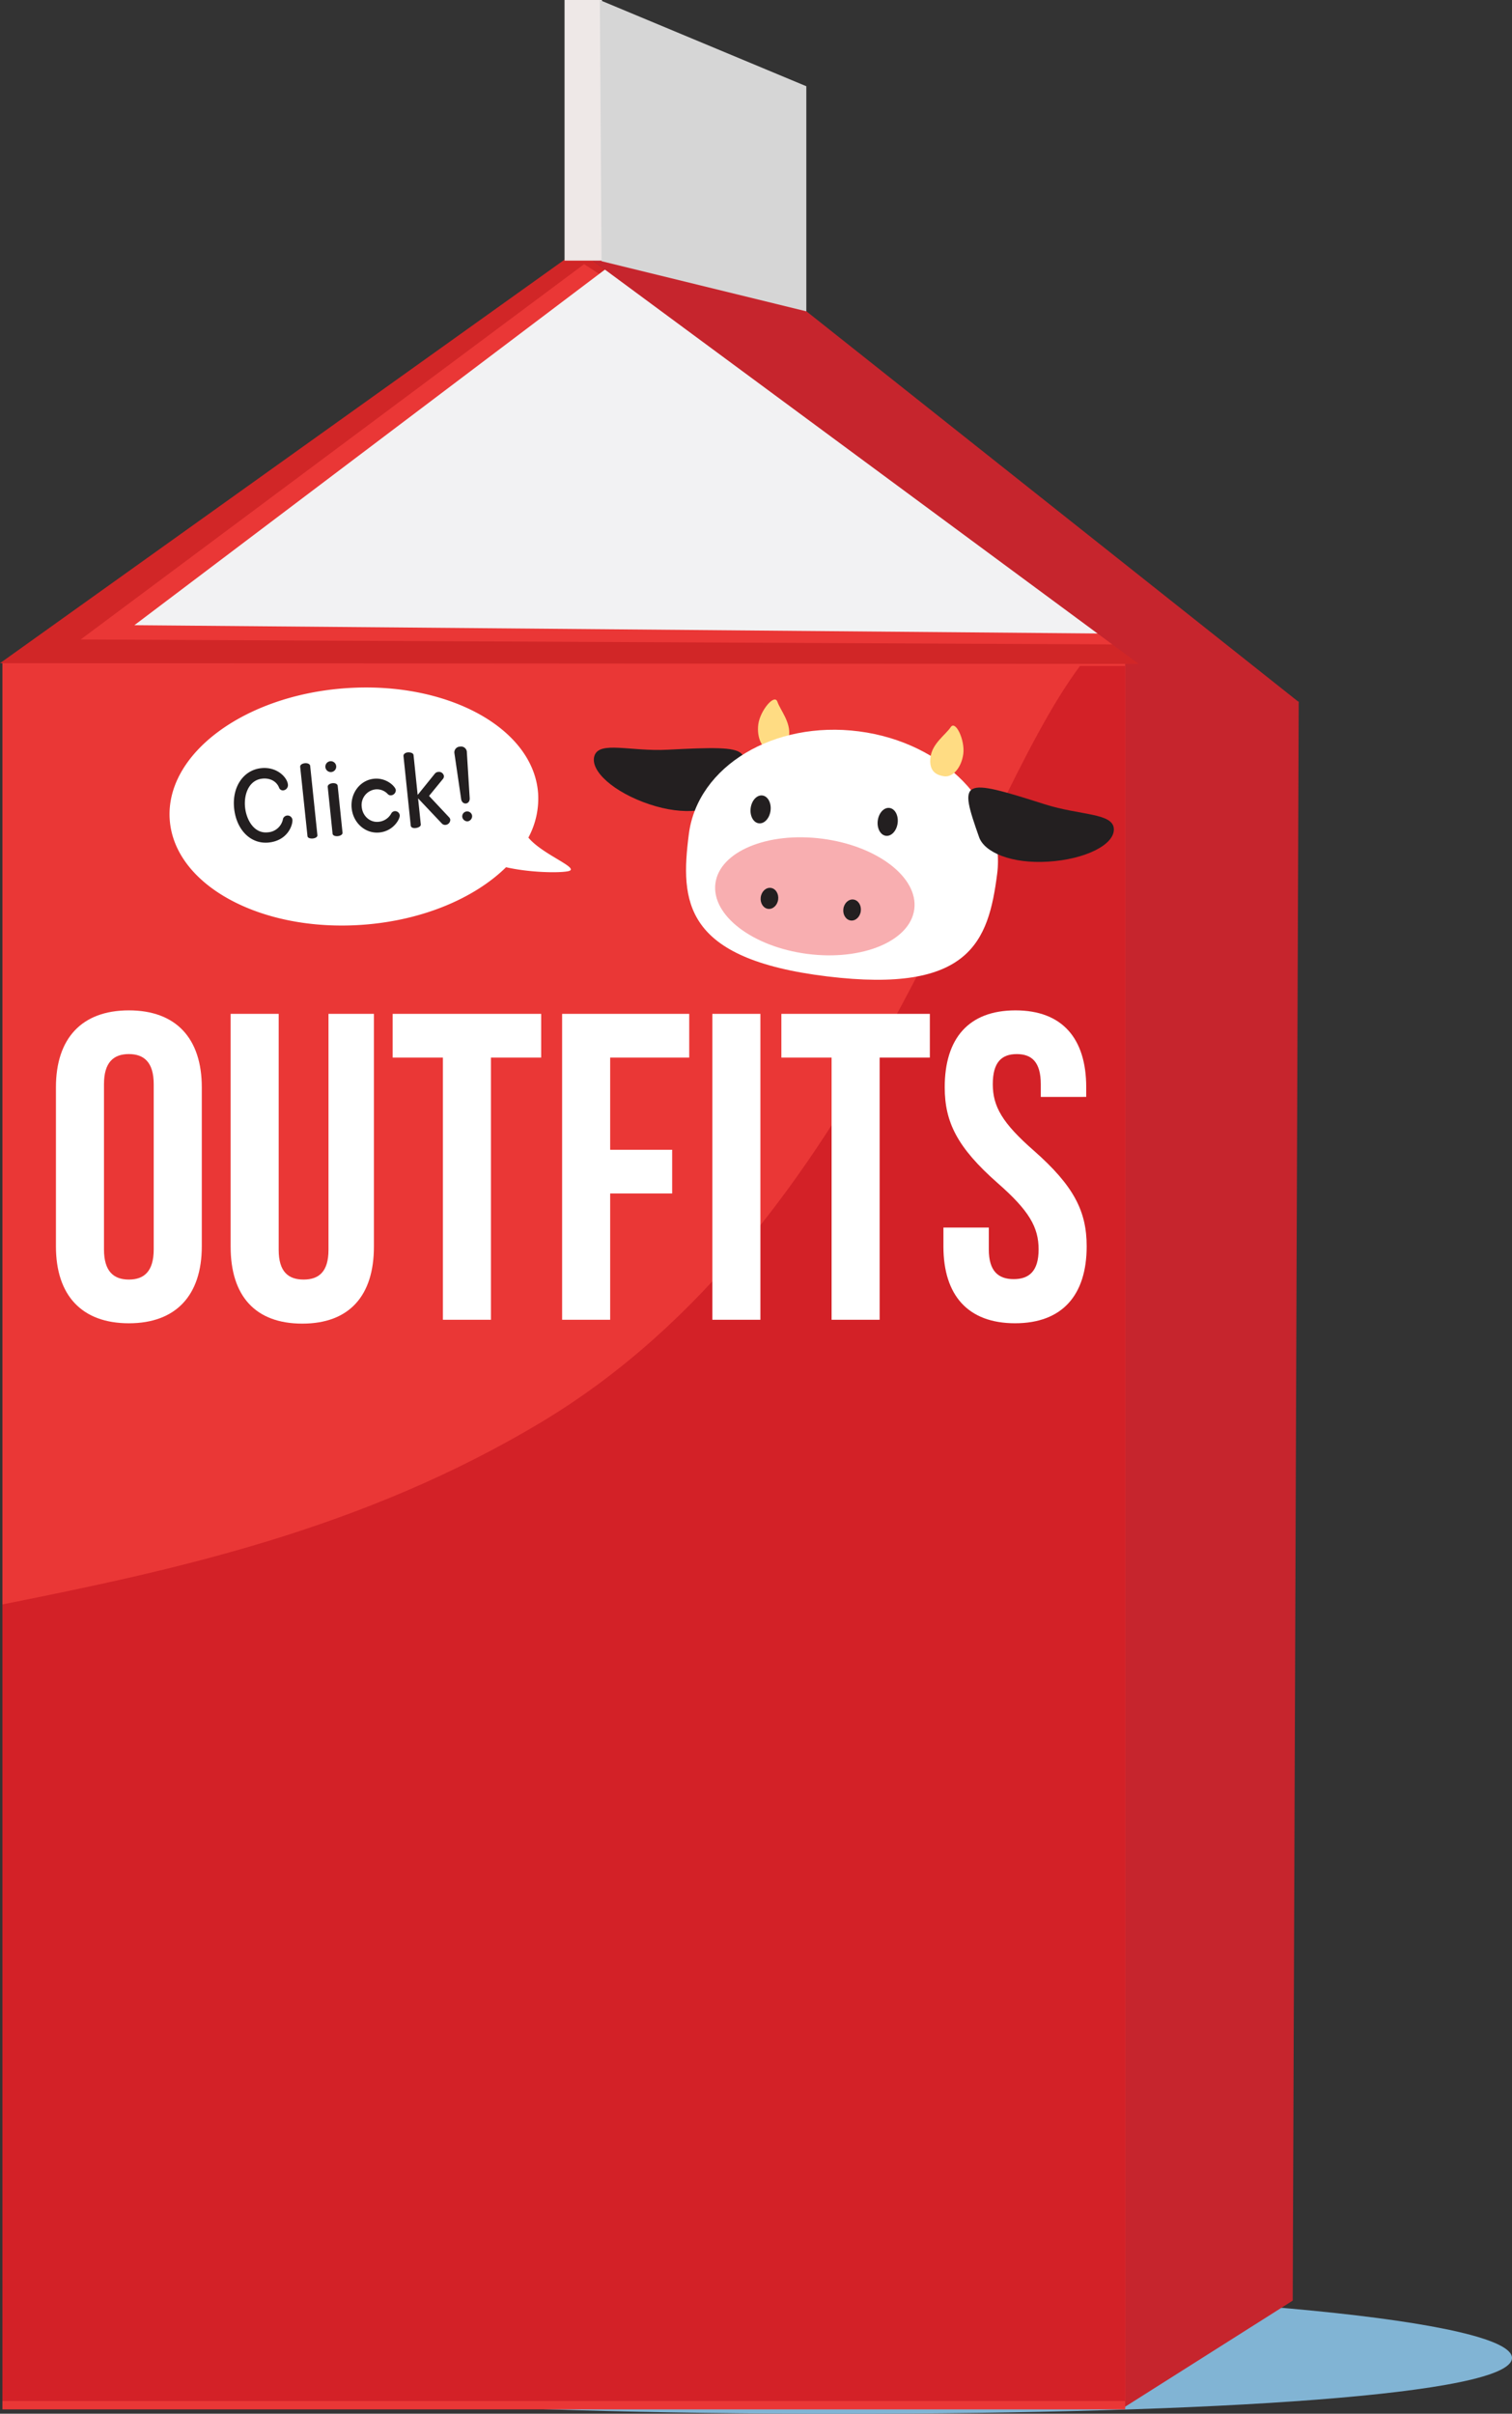 <svg xmlns="http://www.w3.org/2000/svg" viewBox="0 0 836.12 1333.96"><rect x="0" y="0" width="836.12" height="1333.96" fill="#333333" stroke="none"/><defs><style>.cls-1{fill:#81b4d4;}.cls-2{fill:#c6252d;}.cls-3{fill:#ea3736;}.cls-4{fill:#d12627;}.cls-5{fill:#f2f2f3;}.cls-6{fill:#eee8e7;}.cls-7{fill:#d6d6d6;}.cls-8{fill:#d32127;}.cls-9{fill:#231f20;}.cls-10{fill:#fff;}.cls-11{fill:#ffdc83;}.cls-12{fill:#f8aeb0;}</style></defs><title>milk</title><g id="Layer_2" data-name="Layer 2"><g id="Layer_8" data-name="Layer 8"><path class="cls-1" d="M836.12,1303.12c0-20.34-167.48-36.83-374.07-36.83S88,1282.79,88,1303.12,258.51,1334,465.1,1334,836.12,1323.46,836.12,1303.12Z"/><polygon class="cls-2" points="714.86 1271.46 619.85 1331.57 610.63 354.63 718.17 387.8 714.86 1271.46"/><rect class="cls-3" x="1.34" y="365.75" width="620.87" height="965.82"/><polygon class="cls-4" points="0 366.52 319.75 138.1 631.46 366.91 0 366.52"/><polygon class="cls-3" points="44.61 353.41 323.01 146 648.27 356.32 44.61 353.41"/><polygon class="cls-5" points="74.31 345.52 344.56 141.41 613.52 350.16 74.31 345.52"/><polygon class="cls-2" points="718.35 388.11 630.33 367.39 319.75 138.1 445.05 171.34 718.35 388.11"/><rect class="cls-6" x="312.19" width="20.67" height="144.03"/><polygon class="cls-7" points="445.89 172.06 332.65 144.36 331.71 0.06 445.89 47.66 445.89 172.06"/><path class="cls-8" d="M622.21,368.08h-25c-61.39,82-119.78,310.29-296.68,417.16C200.35,845.74,94.19,868.17,1.34,886.7v440.23H622.21Z"/><path class="cls-9" d="M328.73,417.67C326,426,339.58,438,359.15,444.51s35.5,3.94,40.44-3.32c19.08-28.07,18.31-29.36-30.42-26.85C348.57,415.41,331.49,409.34,328.73,417.67Z"/><path class="cls-10" d="M30.93,600.9c0-27,14.25-42.51,40.33-42.51s40.33,15.46,40.33,42.51v87.91c0,27-14.25,42.51-40.33,42.51s-40.33-15.46-40.33-42.51ZM57.5,690.5c0,12.08,5.31,16.66,13.77,16.66S85,702.57,85,690.5V599.2c0-12.08-5.31-16.66-13.77-16.66S57.5,587.13,57.5,599.2Z"/><path class="cls-10" d="M154.11,560.32V690.74c0,12.08,5.31,16.42,13.77,16.42s13.77-4.35,13.77-16.42V560.32h25.12V689c0,27-13.52,42.51-39.61,42.51S127.54,716.1,127.54,689V560.32Z"/><path class="cls-10" d="M217.14,560.32h82.12v24.15H271.48V729.38H244.92V584.47H217.14Z"/><path class="cls-10" d="M337.41,635.43h34.29v24.15H337.41v69.8H310.85V560.32h70.28v24.15H337.41Z"/><path class="cls-10" d="M393.93,560.32h26.57V729.38H393.93Z"/><path class="cls-10" d="M432.09,560.32H514.2v24.15H486.43V729.38H459.86V584.47H432.09Z"/><path class="cls-10" d="M561.54,558.39c25.84,0,39.13,15.46,39.13,42.51v5.31H575.54v-7c0-12.08-4.83-16.66-13.28-16.66S549,587.13,549,599.2c0,12.32,5.31,21.5,22.7,36.71,22.22,19.56,29.22,33.57,29.22,52.89,0,27-13.53,42.51-39.61,42.51s-39.61-15.46-39.61-42.51V678.42H546.8V690.5c0,12.08,5.31,16.42,13.77,16.42s13.77-4.35,13.77-16.42c0-12.32-5.31-21.49-22.7-36.71-22.22-19.56-29.22-33.57-29.22-52.89C522.41,573.85,535.69,558.39,561.54,558.39Z"/><path class="cls-11" d="M436.34,406.56c-1,7.49-5.17,9-10,8.39s-8-7.21-7-14.7,8.93-17.11,10.56-12.42S437.31,399.07,436.34,406.56Z"/><path class="cls-10" d="M380.94,460.86c-4.85,37.39-3.09,69.08,76.48,78.76,78.95,9.61,89.19-19.26,94-56.66S522.06,410.3,475,404.2,385.79,423.46,380.94,460.86Z"/><ellipse class="cls-12" cx="450.63" cy="495.41" rx="32.1" ry="55.45" transform="translate(-98.59 878.62) rotate(-82.62)"/><ellipse class="cls-9" cx="471.23" cy="502.98" rx="5.84" ry="4.86" transform="translate(-88.15 905.65) rotate(-82.62)"/><ellipse class="cls-9" cx="425.53" cy="496.54" rx="5.84" ry="4.86" transform="translate(-121.59 854.72) rotate(-82.62)"/><path class="cls-9" d="M615.94,458c.55,8.76-15.68,16.91-36.26,18.2s-35.33-5.24-38.25-13.52c-11.3-32-10.22-33.06,36.26-18.2C597.33,450.72,615.39,449.2,615.94,458Z"/><path class="cls-11" d="M514.58,418.35c-1,7.49,2.7,10,7.56,10.67s9.58-4.93,10.56-12.42-4.27-18.82-7-14.7S515.55,410.86,514.58,418.35Z"/><ellipse class="cls-9" cx="490.91" cy="454.26" rx="7.76" ry="5.54" transform="translate(-22.67 882.71) rotate(-82.62)"/><ellipse class="cls-9" cx="420.64" cy="447.35" rx="7.76" ry="5.54" transform="translate(-77.07 807.01) rotate(-82.62)"/><path class="cls-10" d="M292.19,462.91a45.57,45.57,0,0,0,5.38-24.46c-2.57-36.1-50.26-62.11-106.52-58.1S91.29,416.88,93.86,453s50.26,62.11,106.52,58.1c33.23-2.37,62-14.69,79.47-31.82,12.79,2.94,29,3.26,34.24,2.22C321.62,480,300.12,472.5,292.19,462.91Z"/><path class="cls-9" d="M148.57,465.63c-10,1-17.87-7.06-19.1-18.9s5.16-21.19,15-22.2c8.76-.9,14.34,5.14,14.74,9a2.91,2.91,0,0,1-2.5,3.27,2.22,2.22,0,0,1-2.38-1.48c-1.43-3.64-5.12-5.43-9.26-5-7.49.77-10.29,8.75-9.55,15.85S140.61,460.77,148,460a9.12,9.12,0,0,0,8.52-7.56,2.69,2.69,0,0,1,5.17.52C162,455.83,159.2,464.53,148.57,465.63Z"/><path class="cls-9" d="M166,423.81c-.12-1.16,1.15-1.84,2.52-2s2.87.32,3,1.42l4,38.34c.11,1-1.11,1.67-2.48,1.82s-2.92-.25-3-1.25Z"/><path class="cls-9" d="M179.94,424a3,3,0,1,1,3.28,2.67A3,3,0,0,1,179.94,424Zm1.29,10.89c-.12-1.16,1.25-1.91,2.63-2.05s2.76.33,2.88,1.48l2.67,25.83c.11,1.1-1.21,1.8-2.58,1.94s-2.81-.27-2.92-1.37Z"/><path class="cls-9" d="M209.83,460.08c-7.66.79-14.5-5.13-15.36-13.39s4.63-15.51,12.29-16.3c7-.73,11.92,4.34,12.11,6.21a2.85,2.85,0,0,1-2.59,2.94,2.15,2.15,0,0,1-1.85-.7,8.18,8.18,0,0,0-6.89-2.57,8.69,8.69,0,0,0-7.5,9.79c.51,5,4.62,8.6,9.3,8.11a8.88,8.88,0,0,0,7-4.56,2.42,2.42,0,0,1,1.87-1.31,2.59,2.59,0,0,1,2.85,2.27C221.24,452.44,217.76,459.26,209.83,460.08Z"/><path class="cls-9" d="M231.2,441.23l1.49,14.38c.11,1.1-1.32,1.81-2.75,2s-2.69-.22-2.81-1.38l-4-38.34c-.13-1.21,1.13-2,2.45-2.09s3,.36,3.11,1.52l2.27,22,9.48-11.72a2.68,2.68,0,0,1,1.9-1,2.76,2.76,0,0,1,3.12,2.18,2.32,2.32,0,0,1-.64,1.85l-7.56,9.24,10.89,11.62A2.57,2.57,0,0,1,249,453a2.85,2.85,0,0,1-2.6,2.88,2.43,2.43,0,0,1-2.08-.79Z"/><path class="cls-9" d="M251.28,416.22a3.18,3.18,0,0,1,3.08-3.6,3.22,3.22,0,0,1,3.79,2.73l0,.17L259.73,441c.14,1.88-.92,2.93-2.08,3.05s-2.41-.7-2.66-2.56Zm7.35,37.71a2.92,2.92,0,0,1-3-2.42,2.74,2.74,0,1,1,5.45-.56A2.93,2.93,0,0,1,258.62,453.93Z"/></g></g></svg>